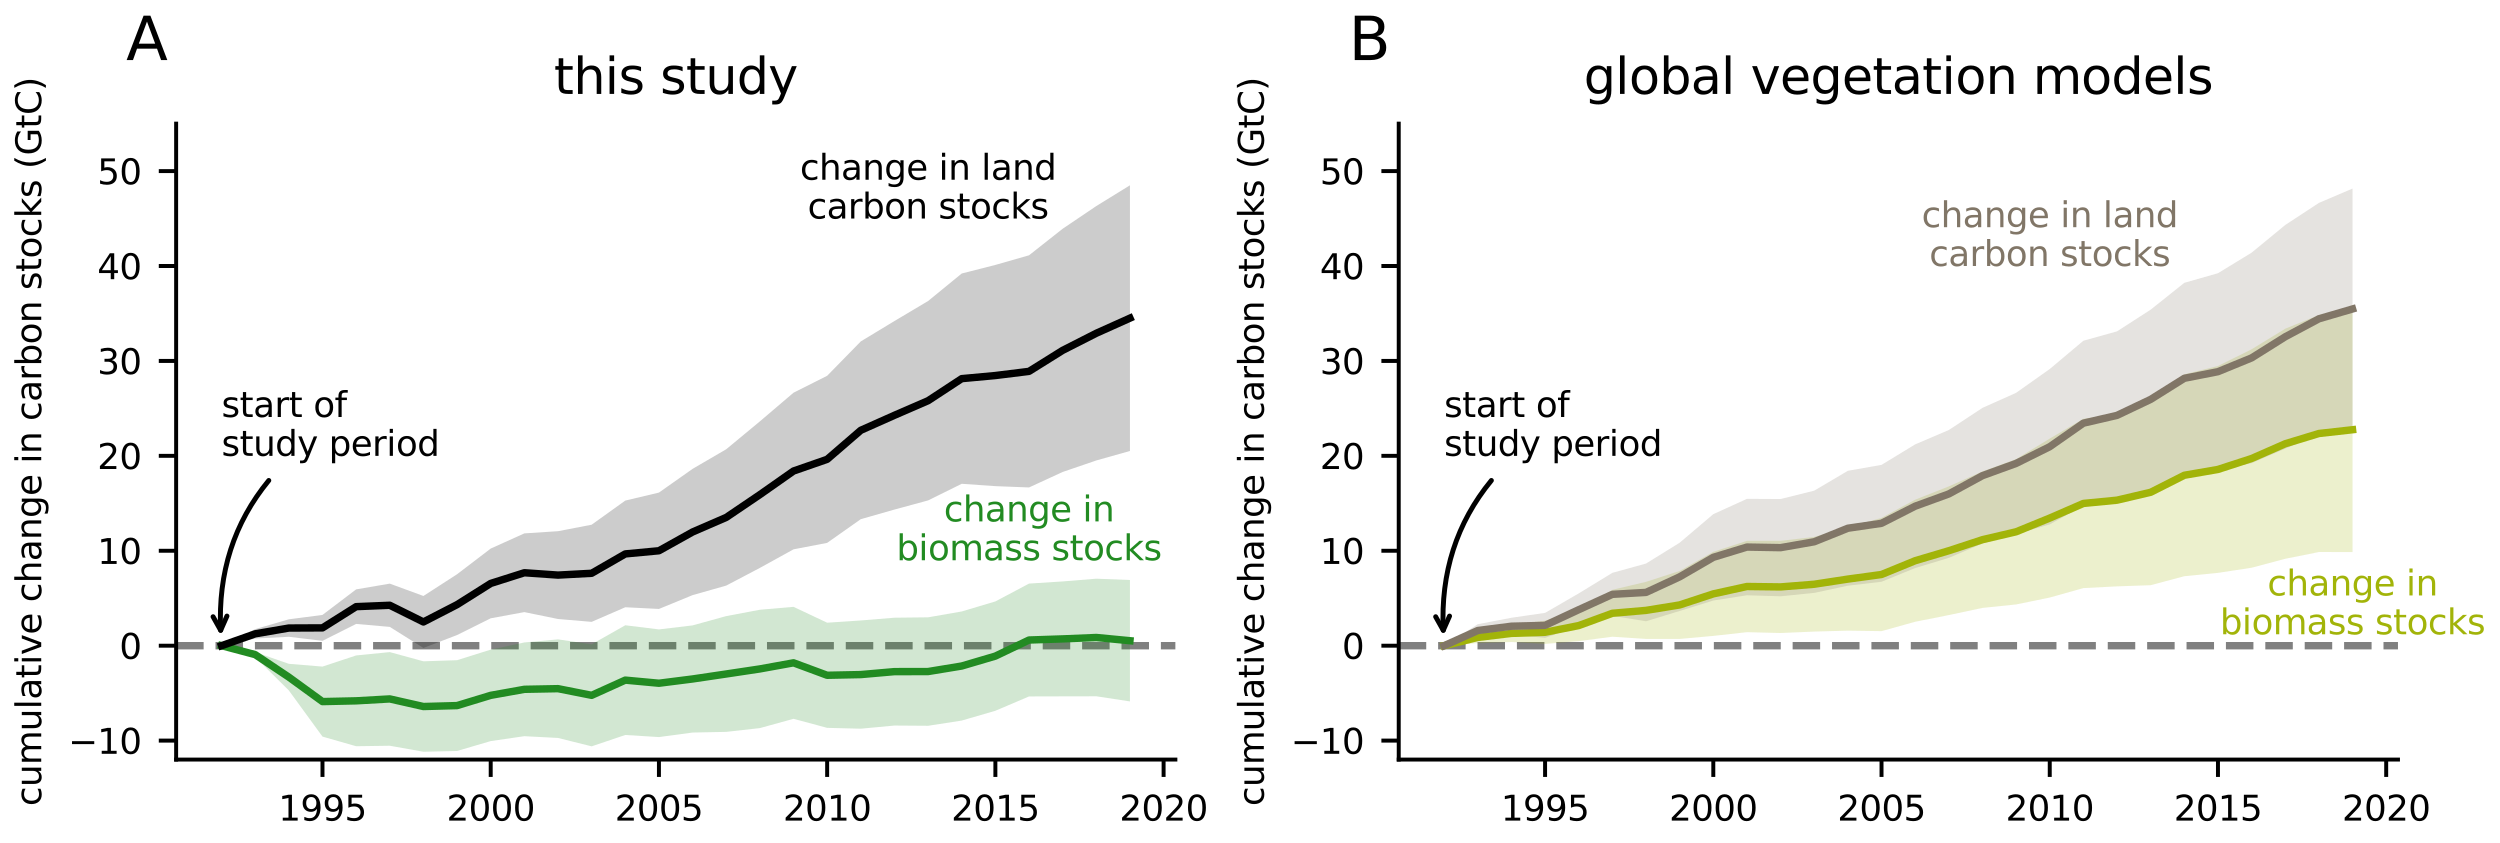 <?xml version="1.0" encoding="utf-8" standalone="no"?>
<!DOCTYPE svg PUBLIC "-//W3C//DTD SVG 1.1//EN"
  "http://www.w3.org/Graphics/SVG/1.1/DTD/svg11.dtd">
<svg xmlns:xlink="http://www.w3.org/1999/xlink" width="504.567pt" height="170.079pt" viewBox="0 0 504.567 170.079" xmlns="http://www.w3.org/2000/svg" version="1.1">
 <defs>
  <style type="text/css">*{stroke-linejoin: round; stroke-linecap: butt}</style>
 </defs>
 <g id="figure_1">
  <g id="patch_1">
   <path d="M 0 170.079 
L 504.567 170.079 
L 504.567 0 
L 0 0 
z
" style="fill: #ffffff"/>
  </g>
  <g id="axes_1">
   <g id="patch_2">
    <path d="M 35.548 153.304 
L 237.221 153.304 
L 237.221 24.953 
L 35.548 24.953 
z
" style="fill: #ffffff"/>
   </g>
   <g id="line2d_1">
    <path d="M 35.548 130.316 
L 237.221 130.316 
" clip-path="url(#pf8f1a81d2c)" style="fill: none; stroke-dasharray: 5.55,2.4; stroke-dashoffset: 0; stroke: #808080; stroke-width: 1.5"/>
   </g>
   <g id="PolyCollection_1">
    <defs>
     <path id="m3818535134" d="M 51.506 -38.457 
L 51.506 -37.459 
L 58.296 -30.731 
L 65.086 -21.415 
L 71.877 -19.47 
L 78.667 -19.569 
L 85.457 -18.355 
L 92.248 -18.512 
L 99.038 -20.508 
L 105.828 -21.497 
L 112.619 -21.141 
L 119.409 -19.448 
L 126.199 -21.74 
L 132.99 -21.319 
L 139.78 -22.232 
L 146.57 -22.367 
L 153.361 -23.129 
L 160.151 -25.004 
L 166.941 -23.178 
L 173.732 -23.008 
L 180.522 -23.646 
L 187.312 -23.597 
L 194.103 -24.649 
L 200.893 -26.628 
L 207.683 -29.517 
L 214.474 -29.536 
L 221.264 -29.55 
L 228.054 -28.513 
L 228.054 -53.018 
L 228.054 -53.018 
L 221.264 -53.283 
L 214.474 -52.73 
L 207.683 -52.296 
L 200.893 -48.695 
L 194.103 -46.669 
L 187.312 -45.488 
L 180.522 -45.408 
L 173.732 -44.855 
L 166.941 -44.401 
L 160.151 -47.604 
L 153.361 -47.014 
L 146.57 -45.734 
L 139.78 -43.858 
L 132.99 -43.046 
L 126.199 -43.884 
L 119.409 -40.037 
L 112.619 -41.037 
L 105.828 -40.416 
L 99.038 -38.968 
L 92.248 -36.834 
L 85.457 -36.611 
L 78.667 -38.468 
L 71.877 -37.793 
L 65.086 -35.542 
L 58.296 -36.104 
L 51.506 -38.457 
z
"/>
    </defs>
    <g clip-path="url(#pf8f1a81d2c)">
     <use xlink:href="#m3818535134" x="0" y="170.079" style="fill: #228b22; fill-opacity: 0.2"/>
    </g>
   </g>
   <g id="PolyCollection_2">
    <defs>
     <path id="mfdf00809ab" d="M 44.715 -39.763 
L 44.715 -39.763 
L 51.506 -41.207 
L 58.296 -41.559 
L 65.086 -40.741 
L 71.877 -44.153 
L 78.667 -43.555 
L 85.457 -39.304 
L 92.248 -41.911 
L 99.038 -45.29 
L 105.828 -46.54 
L 112.619 -45.147 
L 119.409 -44.572 
L 126.199 -47.52 
L 132.99 -47.177 
L 139.78 -49.965 
L 146.57 -51.891 
L 153.361 -55.46 
L 160.151 -59.208 
L 166.941 -60.513 
L 173.732 -65.299 
L 180.522 -67.236 
L 187.312 -69.082 
L 194.103 -72.436 
L 200.893 -71.961 
L 207.683 -71.698 
L 214.474 -74.824 
L 221.264 -77.147 
L 228.054 -79.059 
L 228.054 -132.681 
L 228.054 -132.681 
L 221.264 -128.495 
L 214.474 -123.911 
L 207.683 -118.554 
L 200.893 -116.61 
L 194.103 -114.881 
L 187.312 -109.325 
L 180.522 -105.288 
L 173.732 -101.175 
L 166.941 -94.235 
L 160.151 -90.821 
L 153.361 -85.034 
L 146.57 -79.409 
L 139.78 -75.45 
L 132.99 -70.664 
L 126.199 -69.049 
L 119.409 -64.18 
L 112.619 -62.87 
L 105.828 -62.429 
L 99.038 -59.365 
L 92.248 -54.182 
L 85.457 -49.795 
L 78.667 -52.286 
L 71.877 -51.127 
L 65.086 -45.973 
L 58.296 -45.087 
L 51.506 -43.107 
L 44.715 -39.763 
z
"/>
    </defs>
    <g clip-path="url(#pf8f1a81d2c)">
     <use xlink:href="#mfdf00809ab" x="0" y="170.079" style="fill-opacity: 0.2"/>
    </g>
   </g>
   <g id="matplotlib.axis_1">
    <g id="xtick_1">
     <g id="line2d_2">
      <defs>
       <path id="mfbbc18ebc8" d="M 0 0 
L 0 3.5 
" style="stroke: #000000; stroke-width: 0.8"/>
      </defs>
      <g>
       <use xlink:href="#mfbbc18ebc8" x="65.086" y="153.304" style="stroke: #000000; stroke-width: 0.8"/>
      </g>
     </g>
     <g id="text_1">
      <!-- 1995 -->
      <g transform="translate(56.179 165.623) scale(0.07 -0.07)">
       <defs>
        <path id="DejaVuSans-31" d="M 794 531 
L 1825 531 
L 1825 4091 
L 703 3866 
L 703 4441 
L 1819 4666 
L 2450 4666 
L 2450 531 
L 3481 531 
L 3481 0 
L 794 0 
L 794 531 
z
" transform="scale(0.016)"/>
        <path id="DejaVuSans-39" d="M 703 97 
L 703 672 
Q 941 559 1184 500 
Q 1428 441 1663 441 
Q 2288 441 2617 861 
Q 2947 1281 2994 2138 
Q 2813 1869 2534 1725 
Q 2256 1581 1919 1581 
Q 1219 1581 811 2004 
Q 403 2428 403 3163 
Q 403 3881 828 4315 
Q 1253 4750 1959 4750 
Q 2769 4750 3195 4129 
Q 3622 3509 3622 2328 
Q 3622 1225 3098 567 
Q 2575 -91 1691 -91 
Q 1453 -91 1209 -44 
Q 966 3 703 97 
z
M 1959 2075 
Q 2384 2075 2632 2365 
Q 2881 2656 2881 3163 
Q 2881 3666 2632 3958 
Q 2384 4250 1959 4250 
Q 1534 4250 1286 3958 
Q 1038 3666 1038 3163 
Q 1038 2656 1286 2365 
Q 1534 2075 1959 2075 
z
" transform="scale(0.016)"/>
        <path id="DejaVuSans-35" d="M 691 4666 
L 3169 4666 
L 3169 4134 
L 1269 4134 
L 1269 2991 
Q 1406 3038 1543 3061 
Q 1681 3084 1819 3084 
Q 2600 3084 3056 2656 
Q 3513 2228 3513 1497 
Q 3513 744 3044 326 
Q 2575 -91 1722 -91 
Q 1428 -91 1123 -41 
Q 819 9 494 109 
L 494 744 
Q 775 591 1075 516 
Q 1375 441 1709 441 
Q 2250 441 2565 725 
Q 2881 1009 2881 1497 
Q 2881 1984 2565 2268 
Q 2250 2553 1709 2553 
Q 1456 2553 1204 2497 
Q 953 2441 691 2322 
L 691 4666 
z
" transform="scale(0.016)"/>
       </defs>
       <use xlink:href="#DejaVuSans-31"/>
       <use xlink:href="#DejaVuSans-39" x="63.623"/>
       <use xlink:href="#DejaVuSans-39" x="127.246"/>
       <use xlink:href="#DejaVuSans-35" x="190.869"/>
      </g>
     </g>
    </g>
    <g id="xtick_2">
     <g id="line2d_3">
      <g>
       <use xlink:href="#mfbbc18ebc8" x="99.038" y="153.304" style="stroke: #000000; stroke-width: 0.8"/>
      </g>
     </g>
     <g id="text_2">
      <!-- 2000 -->
      <g transform="translate(90.13 165.623) scale(0.07 -0.07)">
       <defs>
        <path id="DejaVuSans-32" d="M 1228 531 
L 3431 531 
L 3431 0 
L 469 0 
L 469 531 
Q 828 903 1448 1529 
Q 2069 2156 2228 2338 
Q 2531 2678 2651 2914 
Q 2772 3150 2772 3378 
Q 2772 3750 2511 3984 
Q 2250 4219 1831 4219 
Q 1534 4219 1204 4116 
Q 875 4013 500 3803 
L 500 4441 
Q 881 4594 1212 4672 
Q 1544 4750 1819 4750 
Q 2544 4750 2975 4387 
Q 3406 4025 3406 3419 
Q 3406 3131 3298 2873 
Q 3191 2616 2906 2266 
Q 2828 2175 2409 1742 
Q 1991 1309 1228 531 
z
" transform="scale(0.016)"/>
        <path id="DejaVuSans-30" d="M 2034 4250 
Q 1547 4250 1301 3770 
Q 1056 3291 1056 2328 
Q 1056 1369 1301 889 
Q 1547 409 2034 409 
Q 2525 409 2770 889 
Q 3016 1369 3016 2328 
Q 3016 3291 2770 3770 
Q 2525 4250 2034 4250 
z
M 2034 4750 
Q 2819 4750 3233 4129 
Q 3647 3509 3647 2328 
Q 3647 1150 3233 529 
Q 2819 -91 2034 -91 
Q 1250 -91 836 529 
Q 422 1150 422 2328 
Q 422 3509 836 4129 
Q 1250 4750 2034 4750 
z
" transform="scale(0.016)"/>
       </defs>
       <use xlink:href="#DejaVuSans-32"/>
       <use xlink:href="#DejaVuSans-30" x="63.623"/>
       <use xlink:href="#DejaVuSans-30" x="127.246"/>
       <use xlink:href="#DejaVuSans-30" x="190.869"/>
      </g>
     </g>
    </g>
    <g id="xtick_3">
     <g id="line2d_4">
      <g>
       <use xlink:href="#mfbbc18ebc8" x="132.99" y="153.304" style="stroke: #000000; stroke-width: 0.8"/>
      </g>
     </g>
     <g id="text_3">
      <!-- 2005 -->
      <g transform="translate(124.082 165.623) scale(0.07 -0.07)">
       <use xlink:href="#DejaVuSans-32"/>
       <use xlink:href="#DejaVuSans-30" x="63.623"/>
       <use xlink:href="#DejaVuSans-30" x="127.246"/>
       <use xlink:href="#DejaVuSans-35" x="190.869"/>
      </g>
     </g>
    </g>
    <g id="xtick_4">
     <g id="line2d_5">
      <g>
       <use xlink:href="#mfbbc18ebc8" x="166.941" y="153.304" style="stroke: #000000; stroke-width: 0.8"/>
      </g>
     </g>
     <g id="text_4">
      <!-- 2010 -->
      <g transform="translate(158.034 165.623) scale(0.07 -0.07)">
       <use xlink:href="#DejaVuSans-32"/>
       <use xlink:href="#DejaVuSans-30" x="63.623"/>
       <use xlink:href="#DejaVuSans-31" x="127.246"/>
       <use xlink:href="#DejaVuSans-30" x="190.869"/>
      </g>
     </g>
    </g>
    <g id="xtick_5">
     <g id="line2d_6">
      <g>
       <use xlink:href="#mfbbc18ebc8" x="200.893" y="153.304" style="stroke: #000000; stroke-width: 0.8"/>
      </g>
     </g>
     <g id="text_5">
      <!-- 2015 -->
      <g transform="translate(191.985 165.623) scale(0.07 -0.07)">
       <use xlink:href="#DejaVuSans-32"/>
       <use xlink:href="#DejaVuSans-30" x="63.623"/>
       <use xlink:href="#DejaVuSans-31" x="127.246"/>
       <use xlink:href="#DejaVuSans-35" x="190.869"/>
      </g>
     </g>
    </g>
    <g id="xtick_6">
     <g id="line2d_7">
      <g>
       <use xlink:href="#mfbbc18ebc8" x="234.845" y="153.304" style="stroke: #000000; stroke-width: 0.8"/>
      </g>
     </g>
     <g id="text_6">
      <!-- 2020 -->
      <g transform="translate(225.937 165.623) scale(0.07 -0.07)">
       <use xlink:href="#DejaVuSans-32"/>
       <use xlink:href="#DejaVuSans-30" x="63.623"/>
       <use xlink:href="#DejaVuSans-32" x="127.246"/>
       <use xlink:href="#DejaVuSans-30" x="190.869"/>
      </g>
     </g>
    </g>
   </g>
   <g id="matplotlib.axis_2">
    <g id="ytick_1">
     <g id="line2d_8">
      <defs>
       <path id="mff13d58e7e" d="M 0 0 
L -3.5 0 
" style="stroke: #000000; stroke-width: 0.8"/>
      </defs>
      <g>
       <use xlink:href="#mff13d58e7e" x="35.548" y="149.472" style="stroke: #000000; stroke-width: 0.8"/>
      </g>
     </g>
     <g id="text_7">
      <!-- −10 -->
      <g transform="translate(13.775 152.132) scale(0.07 -0.07)">
       <defs>
        <path id="DejaVuSans-2212" d="M 678 2272 
L 4684 2272 
L 4684 1741 
L 678 1741 
L 678 2272 
z
" transform="scale(0.016)"/>
       </defs>
       <use xlink:href="#DejaVuSans-2212"/>
       <use xlink:href="#DejaVuSans-31" x="83.789"/>
       <use xlink:href="#DejaVuSans-30" x="147.412"/>
      </g>
     </g>
    </g>
    <g id="ytick_2">
     <g id="line2d_9">
      <g>
       <use xlink:href="#mff13d58e7e" x="35.548" y="130.316" style="stroke: #000000; stroke-width: 0.8"/>
      </g>
     </g>
     <g id="text_8">
      <!-- 0 -->
      <g transform="translate(24.094 132.975) scale(0.07 -0.07)">
       <use xlink:href="#DejaVuSans-30"/>
      </g>
     </g>
    </g>
    <g id="ytick_3">
     <g id="line2d_10">
      <g>
       <use xlink:href="#mff13d58e7e" x="35.548" y="111.159" style="stroke: #000000; stroke-width: 0.8"/>
      </g>
     </g>
     <g id="text_9">
      <!-- 10 -->
      <g transform="translate(19.641 113.818) scale(0.07 -0.07)">
       <use xlink:href="#DejaVuSans-31"/>
       <use xlink:href="#DejaVuSans-30" x="63.623"/>
      </g>
     </g>
    </g>
    <g id="ytick_4">
     <g id="line2d_11">
      <g>
       <use xlink:href="#mff13d58e7e" x="35.548" y="92.002" style="stroke: #000000; stroke-width: 0.8"/>
      </g>
     </g>
     <g id="text_10">
      <!-- 20 -->
      <g transform="translate(19.641 94.661) scale(0.07 -0.07)">
       <use xlink:href="#DejaVuSans-32"/>
       <use xlink:href="#DejaVuSans-30" x="63.623"/>
      </g>
     </g>
    </g>
    <g id="ytick_5">
     <g id="line2d_12">
      <g>
       <use xlink:href="#mff13d58e7e" x="35.548" y="72.845" style="stroke: #000000; stroke-width: 0.8"/>
      </g>
     </g>
     <g id="text_11">
      <!-- 30 -->
      <g transform="translate(19.641 75.504) scale(0.07 -0.07)">
       <defs>
        <path id="DejaVuSans-33" d="M 2597 2516 
Q 3050 2419 3304 2112 
Q 3559 1806 3559 1356 
Q 3559 666 3084 287 
Q 2609 -91 1734 -91 
Q 1441 -91 1130 -33 
Q 819 25 488 141 
L 488 750 
Q 750 597 1062 519 
Q 1375 441 1716 441 
Q 2309 441 2620 675 
Q 2931 909 2931 1356 
Q 2931 1769 2642 2001 
Q 2353 2234 1838 2234 
L 1294 2234 
L 1294 2753 
L 1863 2753 
Q 2328 2753 2575 2939 
Q 2822 3125 2822 3475 
Q 2822 3834 2567 4026 
Q 2313 4219 1838 4219 
Q 1578 4219 1281 4162 
Q 984 4106 628 3988 
L 628 4550 
Q 988 4650 1302 4700 
Q 1616 4750 1894 4750 
Q 2613 4750 3031 4423 
Q 3450 4097 3450 3541 
Q 3450 3153 3228 2886 
Q 3006 2619 2597 2516 
z
" transform="scale(0.016)"/>
       </defs>
       <use xlink:href="#DejaVuSans-33"/>
       <use xlink:href="#DejaVuSans-30" x="63.623"/>
      </g>
     </g>
    </g>
    <g id="ytick_6">
     <g id="line2d_13">
      <g>
       <use xlink:href="#mff13d58e7e" x="35.548" y="53.688" style="stroke: #000000; stroke-width: 0.8"/>
      </g>
     </g>
     <g id="text_12">
      <!-- 40 -->
      <g transform="translate(19.641 56.348) scale(0.07 -0.07)">
       <defs>
        <path id="DejaVuSans-34" d="M 2419 4116 
L 825 1625 
L 2419 1625 
L 2419 4116 
z
M 2253 4666 
L 3047 4666 
L 3047 1625 
L 3713 1625 
L 3713 1100 
L 3047 1100 
L 3047 0 
L 2419 0 
L 2419 1100 
L 313 1100 
L 313 1709 
L 2253 4666 
z
" transform="scale(0.016)"/>
       </defs>
       <use xlink:href="#DejaVuSans-34"/>
       <use xlink:href="#DejaVuSans-30" x="63.623"/>
      </g>
     </g>
    </g>
    <g id="ytick_7">
     <g id="line2d_14">
      <g>
       <use xlink:href="#mff13d58e7e" x="35.548" y="34.531" style="stroke: #000000; stroke-width: 0.8"/>
      </g>
     </g>
     <g id="text_13">
      <!-- 50 -->
      <g transform="translate(19.641 37.191) scale(0.07 -0.07)">
       <use xlink:href="#DejaVuSans-35"/>
       <use xlink:href="#DejaVuSans-30" x="63.623"/>
      </g>
     </g>
    </g>
    <g id="text_14">
     <!-- cumulative change in carbon stocks (GtC) -->
     <g transform="translate(8.319 162.679) rotate(-90) scale(0.07 -0.07)">
      <defs>
       <path id="DejaVuSans-63" d="M 3122 3366 
L 3122 2828 
Q 2878 2963 2633 3030 
Q 2388 3097 2138 3097 
Q 1578 3097 1268 2742 
Q 959 2388 959 1747 
Q 959 1106 1268 751 
Q 1578 397 2138 397 
Q 2388 397 2633 464 
Q 2878 531 3122 666 
L 3122 134 
Q 2881 22 2623 -34 
Q 2366 -91 2075 -91 
Q 1284 -91 818 406 
Q 353 903 353 1747 
Q 353 2603 823 3093 
Q 1294 3584 2113 3584 
Q 2378 3584 2631 3529 
Q 2884 3475 3122 3366 
z
" transform="scale(0.016)"/>
       <path id="DejaVuSans-75" d="M 544 1381 
L 544 3500 
L 1119 3500 
L 1119 1403 
Q 1119 906 1312 657 
Q 1506 409 1894 409 
Q 2359 409 2629 706 
Q 2900 1003 2900 1516 
L 2900 3500 
L 3475 3500 
L 3475 0 
L 2900 0 
L 2900 538 
Q 2691 219 2414 64 
Q 2138 -91 1772 -91 
Q 1169 -91 856 284 
Q 544 659 544 1381 
z
M 1991 3584 
L 1991 3584 
z
" transform="scale(0.016)"/>
       <path id="DejaVuSans-6d" d="M 3328 2828 
Q 3544 3216 3844 3400 
Q 4144 3584 4550 3584 
Q 5097 3584 5394 3201 
Q 5691 2819 5691 2113 
L 5691 0 
L 5113 0 
L 5113 2094 
Q 5113 2597 4934 2840 
Q 4756 3084 4391 3084 
Q 3944 3084 3684 2787 
Q 3425 2491 3425 1978 
L 3425 0 
L 2847 0 
L 2847 2094 
Q 2847 2600 2669 2842 
Q 2491 3084 2119 3084 
Q 1678 3084 1418 2786 
Q 1159 2488 1159 1978 
L 1159 0 
L 581 0 
L 581 3500 
L 1159 3500 
L 1159 2956 
Q 1356 3278 1631 3431 
Q 1906 3584 2284 3584 
Q 2666 3584 2933 3390 
Q 3200 3197 3328 2828 
z
" transform="scale(0.016)"/>
       <path id="DejaVuSans-6c" d="M 603 4863 
L 1178 4863 
L 1178 0 
L 603 0 
L 603 4863 
z
" transform="scale(0.016)"/>
       <path id="DejaVuSans-61" d="M 2194 1759 
Q 1497 1759 1228 1600 
Q 959 1441 959 1056 
Q 959 750 1161 570 
Q 1363 391 1709 391 
Q 2188 391 2477 730 
Q 2766 1069 2766 1631 
L 2766 1759 
L 2194 1759 
z
M 3341 1997 
L 3341 0 
L 2766 0 
L 2766 531 
Q 2569 213 2275 61 
Q 1981 -91 1556 -91 
Q 1019 -91 701 211 
Q 384 513 384 1019 
Q 384 1609 779 1909 
Q 1175 2209 1959 2209 
L 2766 2209 
L 2766 2266 
Q 2766 2663 2505 2880 
Q 2244 3097 1772 3097 
Q 1472 3097 1187 3025 
Q 903 2953 641 2809 
L 641 3341 
Q 956 3463 1253 3523 
Q 1550 3584 1831 3584 
Q 2591 3584 2966 3190 
Q 3341 2797 3341 1997 
z
" transform="scale(0.016)"/>
       <path id="DejaVuSans-74" d="M 1172 4494 
L 1172 3500 
L 2356 3500 
L 2356 3053 
L 1172 3053 
L 1172 1153 
Q 1172 725 1289 603 
Q 1406 481 1766 481 
L 2356 481 
L 2356 0 
L 1766 0 
Q 1100 0 847 248 
Q 594 497 594 1153 
L 594 3053 
L 172 3053 
L 172 3500 
L 594 3500 
L 594 4494 
L 1172 4494 
z
" transform="scale(0.016)"/>
       <path id="DejaVuSans-69" d="M 603 3500 
L 1178 3500 
L 1178 0 
L 603 0 
L 603 3500 
z
M 603 4863 
L 1178 4863 
L 1178 4134 
L 603 4134 
L 603 4863 
z
" transform="scale(0.016)"/>
       <path id="DejaVuSans-76" d="M 191 3500 
L 800 3500 
L 1894 563 
L 2988 3500 
L 3597 3500 
L 2284 0 
L 1503 0 
L 191 3500 
z
" transform="scale(0.016)"/>
       <path id="DejaVuSans-65" d="M 3597 1894 
L 3597 1613 
L 953 1613 
Q 991 1019 1311 708 
Q 1631 397 2203 397 
Q 2534 397 2845 478 
Q 3156 559 3463 722 
L 3463 178 
Q 3153 47 2828 -22 
Q 2503 -91 2169 -91 
Q 1331 -91 842 396 
Q 353 884 353 1716 
Q 353 2575 817 3079 
Q 1281 3584 2069 3584 
Q 2775 3584 3186 3129 
Q 3597 2675 3597 1894 
z
M 3022 2063 
Q 3016 2534 2758 2815 
Q 2500 3097 2075 3097 
Q 1594 3097 1305 2825 
Q 1016 2553 972 2059 
L 3022 2063 
z
" transform="scale(0.016)"/>
       <path id="DejaVuSans-20" transform="scale(0.016)"/>
       <path id="DejaVuSans-68" d="M 3513 2113 
L 3513 0 
L 2938 0 
L 2938 2094 
Q 2938 2591 2744 2837 
Q 2550 3084 2163 3084 
Q 1697 3084 1428 2787 
Q 1159 2491 1159 1978 
L 1159 0 
L 581 0 
L 581 4863 
L 1159 4863 
L 1159 2956 
Q 1366 3272 1645 3428 
Q 1925 3584 2291 3584 
Q 2894 3584 3203 3211 
Q 3513 2838 3513 2113 
z
" transform="scale(0.016)"/>
       <path id="DejaVuSans-6e" d="M 3513 2113 
L 3513 0 
L 2938 0 
L 2938 2094 
Q 2938 2591 2744 2837 
Q 2550 3084 2163 3084 
Q 1697 3084 1428 2787 
Q 1159 2491 1159 1978 
L 1159 0 
L 581 0 
L 581 3500 
L 1159 3500 
L 1159 2956 
Q 1366 3272 1645 3428 
Q 1925 3584 2291 3584 
Q 2894 3584 3203 3211 
Q 3513 2838 3513 2113 
z
" transform="scale(0.016)"/>
       <path id="DejaVuSans-67" d="M 2906 1791 
Q 2906 2416 2648 2759 
Q 2391 3103 1925 3103 
Q 1463 3103 1205 2759 
Q 947 2416 947 1791 
Q 947 1169 1205 825 
Q 1463 481 1925 481 
Q 2391 481 2648 825 
Q 2906 1169 2906 1791 
z
M 3481 434 
Q 3481 -459 3084 -895 
Q 2688 -1331 1869 -1331 
Q 1566 -1331 1297 -1286 
Q 1028 -1241 775 -1147 
L 775 -588 
Q 1028 -725 1275 -790 
Q 1522 -856 1778 -856 
Q 2344 -856 2625 -561 
Q 2906 -266 2906 331 
L 2906 616 
Q 2728 306 2450 153 
Q 2172 0 1784 0 
Q 1141 0 747 490 
Q 353 981 353 1791 
Q 353 2603 747 3093 
Q 1141 3584 1784 3584 
Q 2172 3584 2450 3431 
Q 2728 3278 2906 2969 
L 2906 3500 
L 3481 3500 
L 3481 434 
z
" transform="scale(0.016)"/>
       <path id="DejaVuSans-72" d="M 2631 2963 
Q 2534 3019 2420 3045 
Q 2306 3072 2169 3072 
Q 1681 3072 1420 2755 
Q 1159 2438 1159 1844 
L 1159 0 
L 581 0 
L 581 3500 
L 1159 3500 
L 1159 2956 
Q 1341 3275 1631 3429 
Q 1922 3584 2338 3584 
Q 2397 3584 2469 3576 
Q 2541 3569 2628 3553 
L 2631 2963 
z
" transform="scale(0.016)"/>
       <path id="DejaVuSans-62" d="M 3116 1747 
Q 3116 2381 2855 2742 
Q 2594 3103 2138 3103 
Q 1681 3103 1420 2742 
Q 1159 2381 1159 1747 
Q 1159 1113 1420 752 
Q 1681 391 2138 391 
Q 2594 391 2855 752 
Q 3116 1113 3116 1747 
z
M 1159 2969 
Q 1341 3281 1617 3432 
Q 1894 3584 2278 3584 
Q 2916 3584 3314 3078 
Q 3713 2572 3713 1747 
Q 3713 922 3314 415 
Q 2916 -91 2278 -91 
Q 1894 -91 1617 61 
Q 1341 213 1159 525 
L 1159 0 
L 581 0 
L 581 4863 
L 1159 4863 
L 1159 2969 
z
" transform="scale(0.016)"/>
       <path id="DejaVuSans-6f" d="M 1959 3097 
Q 1497 3097 1228 2736 
Q 959 2375 959 1747 
Q 959 1119 1226 758 
Q 1494 397 1959 397 
Q 2419 397 2687 759 
Q 2956 1122 2956 1747 
Q 2956 2369 2687 2733 
Q 2419 3097 1959 3097 
z
M 1959 3584 
Q 2709 3584 3137 3096 
Q 3566 2609 3566 1747 
Q 3566 888 3137 398 
Q 2709 -91 1959 -91 
Q 1206 -91 779 398 
Q 353 888 353 1747 
Q 353 2609 779 3096 
Q 1206 3584 1959 3584 
z
" transform="scale(0.016)"/>
       <path id="DejaVuSans-73" d="M 2834 3397 
L 2834 2853 
Q 2591 2978 2328 3040 
Q 2066 3103 1784 3103 
Q 1356 3103 1142 2972 
Q 928 2841 928 2578 
Q 928 2378 1081 2264 
Q 1234 2150 1697 2047 
L 1894 2003 
Q 2506 1872 2764 1633 
Q 3022 1394 3022 966 
Q 3022 478 2636 193 
Q 2250 -91 1575 -91 
Q 1294 -91 989 -36 
Q 684 19 347 128 
L 347 722 
Q 666 556 975 473 
Q 1284 391 1588 391 
Q 1994 391 2212 530 
Q 2431 669 2431 922 
Q 2431 1156 2273 1281 
Q 2116 1406 1581 1522 
L 1381 1569 
Q 847 1681 609 1914 
Q 372 2147 372 2553 
Q 372 3047 722 3315 
Q 1072 3584 1716 3584 
Q 2034 3584 2315 3537 
Q 2597 3491 2834 3397 
z
" transform="scale(0.016)"/>
       <path id="DejaVuSans-6b" d="M 581 4863 
L 1159 4863 
L 1159 1991 
L 2875 3500 
L 3609 3500 
L 1753 1863 
L 3688 0 
L 2938 0 
L 1159 1709 
L 1159 0 
L 581 0 
L 581 4863 
z
" transform="scale(0.016)"/>
       <path id="DejaVuSans-28" d="M 1984 4856 
Q 1566 4138 1362 3434 
Q 1159 2731 1159 2009 
Q 1159 1288 1364 580 
Q 1569 -128 1984 -844 
L 1484 -844 
Q 1016 -109 783 600 
Q 550 1309 550 2009 
Q 550 2706 781 3412 
Q 1013 4119 1484 4856 
L 1984 4856 
z
" transform="scale(0.016)"/>
       <path id="DejaVuSans-47" d="M 3809 666 
L 3809 1919 
L 2778 1919 
L 2778 2438 
L 4434 2438 
L 4434 434 
Q 4069 175 3628 42 
Q 3188 -91 2688 -91 
Q 1594 -91 976 548 
Q 359 1188 359 2328 
Q 359 3472 976 4111 
Q 1594 4750 2688 4750 
Q 3144 4750 3555 4637 
Q 3966 4525 4313 4306 
L 4313 3634 
Q 3963 3931 3569 4081 
Q 3175 4231 2741 4231 
Q 1884 4231 1454 3753 
Q 1025 3275 1025 2328 
Q 1025 1384 1454 906 
Q 1884 428 2741 428 
Q 3075 428 3337 486 
Q 3600 544 3809 666 
z
" transform="scale(0.016)"/>
       <path id="DejaVuSans-43" d="M 4122 4306 
L 4122 3641 
Q 3803 3938 3442 4084 
Q 3081 4231 2675 4231 
Q 1875 4231 1450 3742 
Q 1025 3253 1025 2328 
Q 1025 1406 1450 917 
Q 1875 428 2675 428 
Q 3081 428 3442 575 
Q 3803 722 4122 1019 
L 4122 359 
Q 3791 134 3420 21 
Q 3050 -91 2638 -91 
Q 1578 -91 968 557 
Q 359 1206 359 2328 
Q 359 3453 968 4101 
Q 1578 4750 2638 4750 
Q 3056 4750 3426 4639 
Q 3797 4528 4122 4306 
z
" transform="scale(0.016)"/>
       <path id="DejaVuSans-29" d="M 513 4856 
L 1013 4856 
Q 1481 4119 1714 3412 
Q 1947 2706 1947 2009 
Q 1947 1309 1714 600 
Q 1481 -109 1013 -844 
L 513 -844 
Q 928 -128 1133 580 
Q 1338 1288 1338 2009 
Q 1338 2731 1133 3434 
Q 928 4138 513 4856 
z
" transform="scale(0.016)"/>
      </defs>
      <use xlink:href="#DejaVuSans-63"/>
      <use xlink:href="#DejaVuSans-75" x="54.98"/>
      <use xlink:href="#DejaVuSans-6d" x="118.359"/>
      <use xlink:href="#DejaVuSans-75" x="215.771"/>
      <use xlink:href="#DejaVuSans-6c" x="279.15"/>
      <use xlink:href="#DejaVuSans-61" x="306.934"/>
      <use xlink:href="#DejaVuSans-74" x="368.213"/>
      <use xlink:href="#DejaVuSans-69" x="407.422"/>
      <use xlink:href="#DejaVuSans-76" x="435.205"/>
      <use xlink:href="#DejaVuSans-65" x="494.385"/>
      <use xlink:href="#DejaVuSans-20" x="555.908"/>
      <use xlink:href="#DejaVuSans-63" x="587.695"/>
      <use xlink:href="#DejaVuSans-68" x="642.676"/>
      <use xlink:href="#DejaVuSans-61" x="706.055"/>
      <use xlink:href="#DejaVuSans-6e" x="767.334"/>
      <use xlink:href="#DejaVuSans-67" x="830.713"/>
      <use xlink:href="#DejaVuSans-65" x="894.189"/>
      <use xlink:href="#DejaVuSans-20" x="955.713"/>
      <use xlink:href="#DejaVuSans-69" x="987.5"/>
      <use xlink:href="#DejaVuSans-6e" x="1015.283"/>
      <use xlink:href="#DejaVuSans-20" x="1078.662"/>
      <use xlink:href="#DejaVuSans-63" x="1110.449"/>
      <use xlink:href="#DejaVuSans-61" x="1165.43"/>
      <use xlink:href="#DejaVuSans-72" x="1226.709"/>
      <use xlink:href="#DejaVuSans-62" x="1267.822"/>
      <use xlink:href="#DejaVuSans-6f" x="1331.299"/>
      <use xlink:href="#DejaVuSans-6e" x="1392.48"/>
      <use xlink:href="#DejaVuSans-20" x="1455.859"/>
      <use xlink:href="#DejaVuSans-73" x="1487.646"/>
      <use xlink:href="#DejaVuSans-74" x="1539.746"/>
      <use xlink:href="#DejaVuSans-6f" x="1578.955"/>
      <use xlink:href="#DejaVuSans-63" x="1640.137"/>
      <use xlink:href="#DejaVuSans-6b" x="1695.117"/>
      <use xlink:href="#DejaVuSans-73" x="1753.027"/>
      <use xlink:href="#DejaVuSans-20" x="1805.127"/>
      <use xlink:href="#DejaVuSans-28" x="1836.914"/>
      <use xlink:href="#DejaVuSans-47" x="1875.928"/>
      <use xlink:href="#DejaVuSans-74" x="1953.418"/>
      <use xlink:href="#DejaVuSans-43" x="1992.627"/>
      <use xlink:href="#DejaVuSans-29" x="2062.451"/>
     </g>
    </g>
   </g>
   <g id="line2d_15">
    <path d="M 44.715 130.316 
L 51.506 132.121 
L 58.296 136.661 
L 65.086 141.6 
L 71.877 141.447 
L 78.667 141.06 
L 85.457 142.596 
L 92.248 142.406 
L 99.038 140.34 
L 105.828 139.122 
L 112.619 138.99 
L 119.409 140.336 
L 126.199 137.267 
L 132.99 137.896 
L 139.78 137.034 
L 146.57 136.028 
L 153.361 135.007 
L 160.151 133.775 
L 166.941 136.29 
L 173.732 136.147 
L 180.522 135.552 
L 187.312 135.536 
L 194.103 134.42 
L 200.893 132.417 
L 207.683 129.172 
L 214.474 128.946 
L 221.264 128.662 
L 228.054 129.313 
" clip-path="url(#pf8f1a81d2c)" style="fill: none; stroke: #228b22; stroke-width: 1.5; stroke-linecap: square"/>
   </g>
   <g id="line2d_16">
    <path d="M 44.715 130.316 
L 51.506 127.922 
L 58.296 126.756 
L 65.086 126.722 
L 71.877 122.439 
L 78.667 122.158 
L 85.457 125.529 
L 92.248 122.032 
L 99.038 117.751 
L 105.828 115.594 
L 112.619 116.07 
L 119.409 115.703 
L 126.199 111.794 
L 132.99 111.158 
L 139.78 107.371 
L 146.57 104.429 
L 153.361 99.832 
L 160.151 95.064 
L 166.941 92.705 
L 173.732 86.842 
L 180.522 83.817 
L 187.312 80.875 
L 194.103 76.42 
L 200.893 75.793 
L 207.683 74.953 
L 214.474 70.711 
L 221.264 67.258 
L 228.054 64.209 
" clip-path="url(#pf8f1a81d2c)" style="fill: none; stroke: #000000; stroke-width: 1.5; stroke-linecap: square"/>
   </g>
   <g id="patch_3">
    <path d="M 35.548 153.304 
L 35.548 24.953 
" style="fill: none; stroke: #000000; stroke-width: 0.8; stroke-linejoin: miter; stroke-linecap: square"/>
   </g>
   <g id="patch_4">
    <path d="M 35.548 153.304 
L 237.221 153.304 
" style="fill: none; stroke: #000000; stroke-width: 0.8; stroke-linejoin: miter; stroke-linecap: square"/>
   </g>
   <g id="text_15">
    <!-- change in land -->
    <g transform="translate(161.459 36.271) scale(0.07 -0.07)">
     <defs>
      <path id="DejaVuSans-64" d="M 2906 2969 
L 2906 4863 
L 3481 4863 
L 3481 0 
L 2906 0 
L 2906 525 
Q 2725 213 2448 61 
Q 2172 -91 1784 -91 
Q 1150 -91 751 415 
Q 353 922 353 1747 
Q 353 2572 751 3078 
Q 1150 3584 1784 3584 
Q 2172 3584 2448 3432 
Q 2725 3281 2906 2969 
z
M 947 1747 
Q 947 1113 1208 752 
Q 1469 391 1925 391 
Q 2381 391 2643 752 
Q 2906 1113 2906 1747 
Q 2906 2381 2643 2742 
Q 2381 3103 1925 3103 
Q 1469 3103 1208 2742 
Q 947 2381 947 1747 
z
" transform="scale(0.016)"/>
     </defs>
     <use xlink:href="#DejaVuSans-63"/>
     <use xlink:href="#DejaVuSans-68" x="54.98"/>
     <use xlink:href="#DejaVuSans-61" x="118.359"/>
     <use xlink:href="#DejaVuSans-6e" x="179.639"/>
     <use xlink:href="#DejaVuSans-67" x="243.018"/>
     <use xlink:href="#DejaVuSans-65" x="306.494"/>
     <use xlink:href="#DejaVuSans-20" x="368.018"/>
     <use xlink:href="#DejaVuSans-69" x="399.805"/>
     <use xlink:href="#DejaVuSans-6e" x="427.588"/>
     <use xlink:href="#DejaVuSans-20" x="490.967"/>
     <use xlink:href="#DejaVuSans-6c" x="522.754"/>
     <use xlink:href="#DejaVuSans-61" x="550.537"/>
     <use xlink:href="#DejaVuSans-6e" x="611.816"/>
     <use xlink:href="#DejaVuSans-64" x="675.195"/>
    </g>
    <!-- carbon stocks -->
    <g transform="translate(162.999 44.11) scale(0.07 -0.07)">
     <use xlink:href="#DejaVuSans-63"/>
     <use xlink:href="#DejaVuSans-61" x="54.98"/>
     <use xlink:href="#DejaVuSans-72" x="116.26"/>
     <use xlink:href="#DejaVuSans-62" x="157.373"/>
     <use xlink:href="#DejaVuSans-6f" x="220.85"/>
     <use xlink:href="#DejaVuSans-6e" x="282.031"/>
     <use xlink:href="#DejaVuSans-20" x="345.41"/>
     <use xlink:href="#DejaVuSans-73" x="377.197"/>
     <use xlink:href="#DejaVuSans-74" x="429.297"/>
     <use xlink:href="#DejaVuSans-6f" x="468.506"/>
     <use xlink:href="#DejaVuSans-63" x="529.688"/>
     <use xlink:href="#DejaVuSans-6b" x="584.668"/>
     <use xlink:href="#DejaVuSans-73" x="642.578"/>
    </g>
   </g>
   <g id="text_16">
    <!-- change in -->
    <g style="fill: #228b22" transform="translate(190.499 105.236) scale(0.07 -0.07)">
     <use xlink:href="#DejaVuSans-63"/>
     <use xlink:href="#DejaVuSans-68" x="54.98"/>
     <use xlink:href="#DejaVuSans-61" x="118.359"/>
     <use xlink:href="#DejaVuSans-6e" x="179.639"/>
     <use xlink:href="#DejaVuSans-67" x="243.018"/>
     <use xlink:href="#DejaVuSans-65" x="306.494"/>
     <use xlink:href="#DejaVuSans-20" x="368.018"/>
     <use xlink:href="#DejaVuSans-69" x="399.805"/>
     <use xlink:href="#DejaVuSans-6e" x="427.588"/>
    </g>
    <!-- biomass stocks -->
    <g style="fill: #228b22" transform="translate(180.923 113.074) scale(0.07 -0.07)">
     <use xlink:href="#DejaVuSans-62"/>
     <use xlink:href="#DejaVuSans-69" x="63.477"/>
     <use xlink:href="#DejaVuSans-6f" x="91.26"/>
     <use xlink:href="#DejaVuSans-6d" x="152.441"/>
     <use xlink:href="#DejaVuSans-61" x="249.854"/>
     <use xlink:href="#DejaVuSans-73" x="311.133"/>
     <use xlink:href="#DejaVuSans-73" x="363.232"/>
     <use xlink:href="#DejaVuSans-20" x="415.332"/>
     <use xlink:href="#DejaVuSans-73" x="447.119"/>
     <use xlink:href="#DejaVuSans-74" x="499.219"/>
     <use xlink:href="#DejaVuSans-6f" x="538.428"/>
     <use xlink:href="#DejaVuSans-63" x="599.609"/>
     <use xlink:href="#DejaVuSans-6b" x="654.59"/>
     <use xlink:href="#DejaVuSans-73" x="712.5"/>
    </g>
   </g>
   <g id="patch_5">
    <path d="M 54.245 96.975 
Q 43.712 109.812 44.536 127.207 
" style="fill: none; stroke: #000000; stroke-linecap: round"/>
    <path d="M 45.802 124.344 
L 44.536 127.207 
L 43.005 124.476 
" style="fill: none; stroke: #000000; stroke-linecap: round"/>
   </g>
   <g id="text_17">
    <!-- start of -->
    <g transform="translate(44.715 84.163) scale(0.07 -0.07)">
     <defs>
      <path id="DejaVuSans-66" d="M 2375 4863 
L 2375 4384 
L 1825 4384 
Q 1516 4384 1395 4259 
Q 1275 4134 1275 3809 
L 1275 3500 
L 2222 3500 
L 2222 3053 
L 1275 3053 
L 1275 0 
L 697 0 
L 697 3053 
L 147 3053 
L 147 3500 
L 697 3500 
L 697 3744 
Q 697 4328 969 4595 
Q 1241 4863 1831 4863 
L 2375 4863 
z
" transform="scale(0.016)"/>
     </defs>
     <use xlink:href="#DejaVuSans-73"/>
     <use xlink:href="#DejaVuSans-74" x="52.1"/>
     <use xlink:href="#DejaVuSans-61" x="91.309"/>
     <use xlink:href="#DejaVuSans-72" x="152.588"/>
     <use xlink:href="#DejaVuSans-74" x="193.701"/>
     <use xlink:href="#DejaVuSans-20" x="232.91"/>
     <use xlink:href="#DejaVuSans-6f" x="264.697"/>
     <use xlink:href="#DejaVuSans-66" x="325.879"/>
    </g>
    <!-- study period -->
    <g transform="translate(44.715 92.002) scale(0.07 -0.07)">
     <defs>
      <path id="DejaVuSans-79" d="M 2059 -325 
Q 1816 -950 1584 -1140 
Q 1353 -1331 966 -1331 
L 506 -1331 
L 506 -850 
L 844 -850 
Q 1081 -850 1212 -737 
Q 1344 -625 1503 -206 
L 1606 56 
L 191 3500 
L 800 3500 
L 1894 763 
L 2988 3500 
L 3597 3500 
L 2059 -325 
z
" transform="scale(0.016)"/>
      <path id="DejaVuSans-70" d="M 1159 525 
L 1159 -1331 
L 581 -1331 
L 581 3500 
L 1159 3500 
L 1159 2969 
Q 1341 3281 1617 3432 
Q 1894 3584 2278 3584 
Q 2916 3584 3314 3078 
Q 3713 2572 3713 1747 
Q 3713 922 3314 415 
Q 2916 -91 2278 -91 
Q 1894 -91 1617 61 
Q 1341 213 1159 525 
z
M 3116 1747 
Q 3116 2381 2855 2742 
Q 2594 3103 2138 3103 
Q 1681 3103 1420 2742 
Q 1159 2381 1159 1747 
Q 1159 1113 1420 752 
Q 1681 391 2138 391 
Q 2594 391 2855 752 
Q 3116 1113 3116 1747 
z
" transform="scale(0.016)"/>
     </defs>
     <use xlink:href="#DejaVuSans-73"/>
     <use xlink:href="#DejaVuSans-74" x="52.1"/>
     <use xlink:href="#DejaVuSans-75" x="91.309"/>
     <use xlink:href="#DejaVuSans-64" x="154.688"/>
     <use xlink:href="#DejaVuSans-79" x="218.164"/>
     <use xlink:href="#DejaVuSans-20" x="277.344"/>
     <use xlink:href="#DejaVuSans-70" x="309.131"/>
     <use xlink:href="#DejaVuSans-65" x="372.607"/>
     <use xlink:href="#DejaVuSans-72" x="434.131"/>
     <use xlink:href="#DejaVuSans-69" x="475.244"/>
     <use xlink:href="#DejaVuSans-6f" x="503.027"/>
     <use xlink:href="#DejaVuSans-64" x="564.209"/>
    </g>
   </g>
   <g id="text_18">
    <!-- A -->
    <g transform="translate(25.465 12.118) scale(0.12 -0.12)">
     <defs>
      <path id="DejaVuSans-41" d="M 2188 4044 
L 1331 1722 
L 3047 1722 
L 2188 4044 
z
M 1831 4666 
L 2547 4666 
L 4325 0 
L 3669 0 
L 3244 1197 
L 1141 1197 
L 716 0 
L 50 0 
L 1831 4666 
z
" transform="scale(0.016)"/>
     </defs>
     <use xlink:href="#DejaVuSans-41"/>
    </g>
   </g>
   <g id="text_19">
    <!-- this study -->
    <g transform="translate(111.806 18.953) scale(0.1 -0.1)">
     <use xlink:href="#DejaVuSans-74"/>
     <use xlink:href="#DejaVuSans-68" x="39.209"/>
     <use xlink:href="#DejaVuSans-69" x="102.588"/>
     <use xlink:href="#DejaVuSans-73" x="130.371"/>
     <use xlink:href="#DejaVuSans-20" x="182.471"/>
     <use xlink:href="#DejaVuSans-73" x="214.258"/>
     <use xlink:href="#DejaVuSans-74" x="266.357"/>
     <use xlink:href="#DejaVuSans-75" x="305.566"/>
     <use xlink:href="#DejaVuSans-64" x="368.945"/>
     <use xlink:href="#DejaVuSans-79" x="432.422"/>
    </g>
   </g>
  </g>
  <g id="axes_2">
   <g id="patch_6">
    <path d="M 282.301 153.304 
L 483.974 153.304 
L 483.974 24.953 
L 282.301 24.953 
z
" style="fill: #ffffff"/>
   </g>
   <g id="line2d_17">
    <path d="M 282.301 130.316 
L 483.974 130.316 
" clip-path="url(#p549de824ce)" style="fill: none; stroke-dasharray: 5.55,2.4; stroke-dashoffset: 0; stroke: #808080; stroke-width: 1.5"/>
   </g>
   <g id="PolyCollection_3">
    <defs>
     <path id="m8a9b5b6a5b" d="M 291.467 -39.763 
L 291.467 -39.763 
L 298.258 -40.278 
L 305.048 -40.504 
L 311.838 -40.125 
L 318.629 -40.678 
L 325.419 -41.571 
L 332.21 -41.126 
L 339 -41.126 
L 345.79 -41.736 
L 352.581 -42.49 
L 359.371 -42.319 
L 366.161 -42.609 
L 372.952 -42.798 
L 379.742 -42.697 
L 386.532 -44.592 
L 393.323 -45.944 
L 400.113 -47.385 
L 406.903 -48.086 
L 413.694 -49.479 
L 420.484 -51.385 
L 427.274 -51.735 
L 434.065 -51.97 
L 440.855 -53.783 
L 447.645 -54.458 
L 454.436 -55.495 
L 461.226 -57.303 
L 468.016 -58.665 
L 474.807 -58.662 
L 474.807 -108.036 
L 474.807 -108.036 
L 468.016 -106.511 
L 461.226 -103.739 
L 454.436 -99.586 
L 447.645 -96.21 
L 440.855 -94.537 
L 434.065 -89.479 
L 427.274 -86.527 
L 420.484 -85.558 
L 413.694 -81.561 
L 406.903 -77.415 
L 400.113 -74.93 
L 393.323 -71.915 
L 386.532 -69.231 
L 379.742 -65.563 
L 372.952 -63.61 
L 366.161 -61.718 
L 359.371 -60.927 
L 352.581 -60.925 
L 345.79 -58.706 
L 339 -54.848 
L 332.21 -52.648 
L 325.419 -51.039 
L 318.629 -46.965 
L 311.838 -44.82 
L 305.048 -43.988 
L 298.258 -42.581 
L 291.467 -39.763 
z
"/>
    </defs>
    <g clip-path="url(#p549de824ce)">
     <use xlink:href="#m8a9b5b6a5b" x="0" y="170.079" style="fill: #a2b409; fill-opacity: 0.2"/>
    </g>
   </g>
   <g id="PolyCollection_4">
    <defs>
     <path id="m0c52acd448" d="M 291.467 -39.763 
L 291.467 -39.763 
L 298.258 -41.542 
L 305.048 -41.987 
L 311.838 -41.34 
L 318.629 -43.74 
L 325.419 -45.782 
L 332.21 -44.69 
L 339 -46.769 
L 345.79 -48.878 
L 352.581 -49.938 
L 359.371 -49.73 
L 366.161 -50.418 
L 372.952 -51.871 
L 379.742 -52.665 
L 386.532 -55.437 
L 393.323 -57.486 
L 400.113 -60.394 
L 406.903 -62.298 
L 413.694 -64.242 
L 420.484 -68.039 
L 427.274 -69.289 
L 434.065 -71.364 
L 440.855 -74.456 
L 447.645 -75.188 
L 454.436 -76.608 
L 461.226 -79.547 
L 468.016 -82.343 
L 474.807 -83.421 
L 474.807 -132.025 
L 474.807 -132.025 
L 468.016 -129.128 
L 461.226 -124.675 
L 454.436 -119.087 
L 447.645 -114.939 
L 440.855 -113.001 
L 434.065 -107.586 
L 427.274 -103.204 
L 420.484 -101.311 
L 413.694 -95.604 
L 406.903 -90.797 
L 400.113 -87.761 
L 393.323 -83.292 
L 386.532 -80.393 
L 379.742 -76.258 
L 372.952 -75.064 
L 366.161 -71.054 
L 359.371 -69.363 
L 352.581 -69.401 
L 345.79 -66.311 
L 339 -60.546 
L 332.21 -56.341 
L 325.419 -54.468 
L 318.629 -50.315 
L 311.838 -46.388 
L 305.048 -45.399 
L 298.258 -44.103 
L 291.467 -39.763 
z
"/>
    </defs>
    <g clip-path="url(#p549de824ce)">
     <use xlink:href="#m0c52acd448" x="0" y="170.079" style="fill: #817667; fill-opacity: 0.2"/>
    </g>
   </g>
   <g id="matplotlib.axis_3">
    <g id="xtick_7">
     <g id="line2d_18">
      <g>
       <use xlink:href="#mfbbc18ebc8" x="311.838" y="153.304" style="stroke: #000000; stroke-width: 0.8"/>
      </g>
     </g>
     <g id="text_20">
      <!-- 1995 -->
      <g transform="translate(302.931 165.623) scale(0.07 -0.07)">
       <use xlink:href="#DejaVuSans-31"/>
       <use xlink:href="#DejaVuSans-39" x="63.623"/>
       <use xlink:href="#DejaVuSans-39" x="127.246"/>
       <use xlink:href="#DejaVuSans-35" x="190.869"/>
      </g>
     </g>
    </g>
    <g id="xtick_8">
     <g id="line2d_19">
      <g>
       <use xlink:href="#mfbbc18ebc8" x="345.79" y="153.304" style="stroke: #000000; stroke-width: 0.8"/>
      </g>
     </g>
     <g id="text_21">
      <!-- 2000 -->
      <g transform="translate(336.883 165.623) scale(0.07 -0.07)">
       <use xlink:href="#DejaVuSans-32"/>
       <use xlink:href="#DejaVuSans-30" x="63.623"/>
       <use xlink:href="#DejaVuSans-30" x="127.246"/>
       <use xlink:href="#DejaVuSans-30" x="190.869"/>
      </g>
     </g>
    </g>
    <g id="xtick_9">
     <g id="line2d_20">
      <g>
       <use xlink:href="#mfbbc18ebc8" x="379.742" y="153.304" style="stroke: #000000; stroke-width: 0.8"/>
      </g>
     </g>
     <g id="text_22">
      <!-- 2005 -->
      <g transform="translate(370.834 165.623) scale(0.07 -0.07)">
       <use xlink:href="#DejaVuSans-32"/>
       <use xlink:href="#DejaVuSans-30" x="63.623"/>
       <use xlink:href="#DejaVuSans-30" x="127.246"/>
       <use xlink:href="#DejaVuSans-35" x="190.869"/>
      </g>
     </g>
    </g>
    <g id="xtick_10">
     <g id="line2d_21">
      <g>
       <use xlink:href="#mfbbc18ebc8" x="413.694" y="153.304" style="stroke: #000000; stroke-width: 0.8"/>
      </g>
     </g>
     <g id="text_23">
      <!-- 2010 -->
      <g transform="translate(404.786 165.623) scale(0.07 -0.07)">
       <use xlink:href="#DejaVuSans-32"/>
       <use xlink:href="#DejaVuSans-30" x="63.623"/>
       <use xlink:href="#DejaVuSans-31" x="127.246"/>
       <use xlink:href="#DejaVuSans-30" x="190.869"/>
      </g>
     </g>
    </g>
    <g id="xtick_11">
     <g id="line2d_22">
      <g>
       <use xlink:href="#mfbbc18ebc8" x="447.645" y="153.304" style="stroke: #000000; stroke-width: 0.8"/>
      </g>
     </g>
     <g id="text_24">
      <!-- 2015 -->
      <g transform="translate(438.738 165.623) scale(0.07 -0.07)">
       <use xlink:href="#DejaVuSans-32"/>
       <use xlink:href="#DejaVuSans-30" x="63.623"/>
       <use xlink:href="#DejaVuSans-31" x="127.246"/>
       <use xlink:href="#DejaVuSans-35" x="190.869"/>
      </g>
     </g>
    </g>
    <g id="xtick_12">
     <g id="line2d_23">
      <g>
       <use xlink:href="#mfbbc18ebc8" x="481.597" y="153.304" style="stroke: #000000; stroke-width: 0.8"/>
      </g>
     </g>
     <g id="text_25">
      <!-- 2020 -->
      <g transform="translate(472.689 165.623) scale(0.07 -0.07)">
       <use xlink:href="#DejaVuSans-32"/>
       <use xlink:href="#DejaVuSans-30" x="63.623"/>
       <use xlink:href="#DejaVuSans-32" x="127.246"/>
       <use xlink:href="#DejaVuSans-30" x="190.869"/>
      </g>
     </g>
    </g>
   </g>
   <g id="matplotlib.axis_4">
    <g id="ytick_8">
     <g id="line2d_24">
      <g>
       <use xlink:href="#mff13d58e7e" x="282.301" y="149.472" style="stroke: #000000; stroke-width: 0.8"/>
      </g>
     </g>
     <g id="text_26">
      <!-- −10 -->
      <g transform="translate(260.527 152.132) scale(0.07 -0.07)">
       <use xlink:href="#DejaVuSans-2212"/>
       <use xlink:href="#DejaVuSans-31" x="83.789"/>
       <use xlink:href="#DejaVuSans-30" x="147.412"/>
      </g>
     </g>
    </g>
    <g id="ytick_9">
     <g id="line2d_25">
      <g>
       <use xlink:href="#mff13d58e7e" x="282.301" y="130.316" style="stroke: #000000; stroke-width: 0.8"/>
      </g>
     </g>
     <g id="text_27">
      <!-- 0 -->
      <g transform="translate(270.847 132.975) scale(0.07 -0.07)">
       <use xlink:href="#DejaVuSans-30"/>
      </g>
     </g>
    </g>
    <g id="ytick_10">
     <g id="line2d_26">
      <g>
       <use xlink:href="#mff13d58e7e" x="282.301" y="111.159" style="stroke: #000000; stroke-width: 0.8"/>
      </g>
     </g>
     <g id="text_28">
      <!-- 10 -->
      <g transform="translate(266.393 113.818) scale(0.07 -0.07)">
       <use xlink:href="#DejaVuSans-31"/>
       <use xlink:href="#DejaVuSans-30" x="63.623"/>
      </g>
     </g>
    </g>
    <g id="ytick_11">
     <g id="line2d_27">
      <g>
       <use xlink:href="#mff13d58e7e" x="282.301" y="92.002" style="stroke: #000000; stroke-width: 0.8"/>
      </g>
     </g>
     <g id="text_29">
      <!-- 20 -->
      <g transform="translate(266.393 94.661) scale(0.07 -0.07)">
       <use xlink:href="#DejaVuSans-32"/>
       <use xlink:href="#DejaVuSans-30" x="63.623"/>
      </g>
     </g>
    </g>
    <g id="ytick_12">
     <g id="line2d_28">
      <g>
       <use xlink:href="#mff13d58e7e" x="282.301" y="72.845" style="stroke: #000000; stroke-width: 0.8"/>
      </g>
     </g>
     <g id="text_30">
      <!-- 30 -->
      <g transform="translate(266.393 75.504) scale(0.07 -0.07)">
       <use xlink:href="#DejaVuSans-33"/>
       <use xlink:href="#DejaVuSans-30" x="63.623"/>
      </g>
     </g>
    </g>
    <g id="ytick_13">
     <g id="line2d_29">
      <g>
       <use xlink:href="#mff13d58e7e" x="282.301" y="53.688" style="stroke: #000000; stroke-width: 0.8"/>
      </g>
     </g>
     <g id="text_31">
      <!-- 40 -->
      <g transform="translate(266.393 56.348) scale(0.07 -0.07)">
       <use xlink:href="#DejaVuSans-34"/>
       <use xlink:href="#DejaVuSans-30" x="63.623"/>
      </g>
     </g>
    </g>
    <g id="ytick_14">
     <g id="line2d_30">
      <g>
       <use xlink:href="#mff13d58e7e" x="282.301" y="34.531" style="stroke: #000000; stroke-width: 0.8"/>
      </g>
     </g>
     <g id="text_32">
      <!-- 50 -->
      <g transform="translate(266.393 37.191) scale(0.07 -0.07)">
       <use xlink:href="#DejaVuSans-35"/>
       <use xlink:href="#DejaVuSans-30" x="63.623"/>
      </g>
     </g>
    </g>
    <g id="text_33">
     <!-- cumulative change in carbon stocks (GtC) -->
     <g transform="translate(255.071 162.679) rotate(-90) scale(0.07 -0.07)">
      <use xlink:href="#DejaVuSans-63"/>
      <use xlink:href="#DejaVuSans-75" x="54.98"/>
      <use xlink:href="#DejaVuSans-6d" x="118.359"/>
      <use xlink:href="#DejaVuSans-75" x="215.771"/>
      <use xlink:href="#DejaVuSans-6c" x="279.15"/>
      <use xlink:href="#DejaVuSans-61" x="306.934"/>
      <use xlink:href="#DejaVuSans-74" x="368.213"/>
      <use xlink:href="#DejaVuSans-69" x="407.422"/>
      <use xlink:href="#DejaVuSans-76" x="435.205"/>
      <use xlink:href="#DejaVuSans-65" x="494.385"/>
      <use xlink:href="#DejaVuSans-20" x="555.908"/>
      <use xlink:href="#DejaVuSans-63" x="587.695"/>
      <use xlink:href="#DejaVuSans-68" x="642.676"/>
      <use xlink:href="#DejaVuSans-61" x="706.055"/>
      <use xlink:href="#DejaVuSans-6e" x="767.334"/>
      <use xlink:href="#DejaVuSans-67" x="830.713"/>
      <use xlink:href="#DejaVuSans-65" x="894.189"/>
      <use xlink:href="#DejaVuSans-20" x="955.713"/>
      <use xlink:href="#DejaVuSans-69" x="987.5"/>
      <use xlink:href="#DejaVuSans-6e" x="1015.283"/>
      <use xlink:href="#DejaVuSans-20" x="1078.662"/>
      <use xlink:href="#DejaVuSans-63" x="1110.449"/>
      <use xlink:href="#DejaVuSans-61" x="1165.43"/>
      <use xlink:href="#DejaVuSans-72" x="1226.709"/>
      <use xlink:href="#DejaVuSans-62" x="1267.822"/>
      <use xlink:href="#DejaVuSans-6f" x="1331.299"/>
      <use xlink:href="#DejaVuSans-6e" x="1392.48"/>
      <use xlink:href="#DejaVuSans-20" x="1455.859"/>
      <use xlink:href="#DejaVuSans-73" x="1487.646"/>
      <use xlink:href="#DejaVuSans-74" x="1539.746"/>
      <use xlink:href="#DejaVuSans-6f" x="1578.955"/>
      <use xlink:href="#DejaVuSans-63" x="1640.137"/>
      <use xlink:href="#DejaVuSans-6b" x="1695.117"/>
      <use xlink:href="#DejaVuSans-73" x="1753.027"/>
      <use xlink:href="#DejaVuSans-20" x="1805.127"/>
      <use xlink:href="#DejaVuSans-28" x="1836.914"/>
      <use xlink:href="#DejaVuSans-47" x="1875.928"/>
      <use xlink:href="#DejaVuSans-74" x="1953.418"/>
      <use xlink:href="#DejaVuSans-43" x="1992.627"/>
      <use xlink:href="#DejaVuSans-29" x="2062.451"/>
     </g>
    </g>
   </g>
   <g id="line2d_31">
    <path d="M 291.467 130.316 
L 298.258 128.649 
L 305.048 127.833 
L 311.838 127.606 
L 318.629 126.257 
L 325.419 123.774 
L 332.21 123.192 
L 339 122.091 
L 345.79 119.858 
L 352.581 118.371 
L 359.371 118.455 
L 366.161 117.915 
L 372.952 116.875 
L 379.742 115.949 
L 386.532 113.167 
L 393.323 111.149 
L 400.113 108.921 
L 406.903 107.328 
L 413.694 104.558 
L 420.484 101.607 
L 427.274 100.947 
L 434.065 99.354 
L 440.855 95.919 
L 447.645 94.745 
L 454.436 92.538 
L 461.226 89.558 
L 468.016 87.491 
L 474.807 86.73 
" clip-path="url(#p549de824ce)" style="fill: none; stroke: #a2b409; stroke-width: 1.5; stroke-linecap: square"/>
   </g>
   <g id="line2d_32">
    <path d="M 291.467 130.316 
L 298.258 127.256 
L 305.048 126.386 
L 311.838 126.215 
L 318.629 123.051 
L 325.419 119.954 
L 332.21 119.564 
L 339 116.421 
L 345.79 112.484 
L 352.581 110.41 
L 359.371 110.532 
L 366.161 109.343 
L 372.952 106.611 
L 379.742 105.617 
L 386.532 102.164 
L 393.323 99.69 
L 400.113 96.001 
L 406.903 93.531 
L 413.694 90.155 
L 420.484 85.404 
L 427.274 83.832 
L 434.065 80.604 
L 440.855 76.35 
L 447.645 75.015 
L 454.436 72.231 
L 461.226 67.968 
L 468.016 64.343 
L 474.807 62.356 
" clip-path="url(#p549de824ce)" style="fill: none; stroke: #817667; stroke-width: 1.5; stroke-linecap: square"/>
   </g>
   <g id="patch_7">
    <path d="M 282.301 153.304 
L 282.301 24.953 
" style="fill: none; stroke: #000000; stroke-width: 0.8; stroke-linejoin: miter; stroke-linecap: square"/>
   </g>
   <g id="patch_8">
    <path d="M 282.301 153.304 
L 483.974 153.304 
" style="fill: none; stroke: #000000; stroke-width: 0.8; stroke-linejoin: miter; stroke-linecap: square"/>
   </g>
   <g id="text_34">
    <!-- change in land -->
    <g style="fill: #817667" transform="translate(387.84 45.85) scale(0.07 -0.07)">
     <use xlink:href="#DejaVuSans-63"/>
     <use xlink:href="#DejaVuSans-68" x="54.98"/>
     <use xlink:href="#DejaVuSans-61" x="118.359"/>
     <use xlink:href="#DejaVuSans-6e" x="179.639"/>
     <use xlink:href="#DejaVuSans-67" x="243.018"/>
     <use xlink:href="#DejaVuSans-65" x="306.494"/>
     <use xlink:href="#DejaVuSans-20" x="368.018"/>
     <use xlink:href="#DejaVuSans-69" x="399.805"/>
     <use xlink:href="#DejaVuSans-6e" x="427.588"/>
     <use xlink:href="#DejaVuSans-20" x="490.967"/>
     <use xlink:href="#DejaVuSans-6c" x="522.754"/>
     <use xlink:href="#DejaVuSans-61" x="550.537"/>
     <use xlink:href="#DejaVuSans-6e" x="611.816"/>
     <use xlink:href="#DejaVuSans-64" x="675.195"/>
    </g>
    <!-- carbon stocks -->
    <g style="fill: #817667" transform="translate(389.38 53.688) scale(0.07 -0.07)">
     <use xlink:href="#DejaVuSans-63"/>
     <use xlink:href="#DejaVuSans-61" x="54.98"/>
     <use xlink:href="#DejaVuSans-72" x="116.26"/>
     <use xlink:href="#DejaVuSans-62" x="157.373"/>
     <use xlink:href="#DejaVuSans-6f" x="220.85"/>
     <use xlink:href="#DejaVuSans-6e" x="282.031"/>
     <use xlink:href="#DejaVuSans-20" x="345.41"/>
     <use xlink:href="#DejaVuSans-73" x="377.197"/>
     <use xlink:href="#DejaVuSans-74" x="429.297"/>
     <use xlink:href="#DejaVuSans-6f" x="468.506"/>
     <use xlink:href="#DejaVuSans-63" x="529.688"/>
     <use xlink:href="#DejaVuSans-6b" x="584.668"/>
     <use xlink:href="#DejaVuSans-73" x="642.578"/>
    </g>
   </g>
   <g id="text_35">
    <!-- change in -->
    <g style="fill: #a2b409" transform="translate(457.623 120.178) scale(0.07 -0.07)">
     <use xlink:href="#DejaVuSans-63"/>
     <use xlink:href="#DejaVuSans-68" x="54.98"/>
     <use xlink:href="#DejaVuSans-61" x="118.359"/>
     <use xlink:href="#DejaVuSans-6e" x="179.639"/>
     <use xlink:href="#DejaVuSans-67" x="243.018"/>
     <use xlink:href="#DejaVuSans-65" x="306.494"/>
     <use xlink:href="#DejaVuSans-20" x="368.018"/>
     <use xlink:href="#DejaVuSans-69" x="399.805"/>
     <use xlink:href="#DejaVuSans-6e" x="427.588"/>
    </g>
    <!-- biomass stocks -->
    <g style="fill: #a2b409" transform="translate(448.046 128.017) scale(0.07 -0.07)">
     <use xlink:href="#DejaVuSans-62"/>
     <use xlink:href="#DejaVuSans-69" x="63.477"/>
     <use xlink:href="#DejaVuSans-6f" x="91.26"/>
     <use xlink:href="#DejaVuSans-6d" x="152.441"/>
     <use xlink:href="#DejaVuSans-61" x="249.854"/>
     <use xlink:href="#DejaVuSans-73" x="311.133"/>
     <use xlink:href="#DejaVuSans-73" x="363.232"/>
     <use xlink:href="#DejaVuSans-20" x="415.332"/>
     <use xlink:href="#DejaVuSans-73" x="447.119"/>
     <use xlink:href="#DejaVuSans-74" x="499.219"/>
     <use xlink:href="#DejaVuSans-6f" x="538.428"/>
     <use xlink:href="#DejaVuSans-63" x="599.609"/>
     <use xlink:href="#DejaVuSans-6b" x="654.59"/>
     <use xlink:href="#DejaVuSans-73" x="712.5"/>
    </g>
   </g>
   <g id="text_36">
    <!-- B -->
    <g transform="translate(272.217 12.118) scale(0.12 -0.12)">
     <defs>
      <path id="DejaVuSans-42" d="M 1259 2228 
L 1259 519 
L 2272 519 
Q 2781 519 3026 730 
Q 3272 941 3272 1375 
Q 3272 1813 3026 2020 
Q 2781 2228 2272 2228 
L 1259 2228 
z
M 1259 4147 
L 1259 2741 
L 2194 2741 
Q 2656 2741 2882 2914 
Q 3109 3088 3109 3444 
Q 3109 3797 2882 3972 
Q 2656 4147 2194 4147 
L 1259 4147 
z
M 628 4666 
L 2241 4666 
Q 2963 4666 3353 4366 
Q 3744 4066 3744 3513 
Q 3744 3084 3544 2831 
Q 3344 2578 2956 2516 
Q 3422 2416 3680 2098 
Q 3938 1781 3938 1306 
Q 3938 681 3513 340 
Q 3088 0 2303 0 
L 628 0 
L 628 4666 
z
" transform="scale(0.016)"/>
     </defs>
     <use xlink:href="#DejaVuSans-42"/>
    </g>
   </g>
   <g id="patch_9">
    <path d="M 300.997 96.975 
Q 290.464 109.812 291.288 127.207 
" style="fill: none; stroke: #000000; stroke-linecap: round"/>
    <path d="M 292.554 124.344 
L 291.288 127.207 
L 289.758 124.476 
" style="fill: none; stroke: #000000; stroke-linecap: round"/>
   </g>
   <g id="text_37">
    <!-- start of -->
    <g transform="translate(291.467 84.163) scale(0.07 -0.07)">
     <use xlink:href="#DejaVuSans-73"/>
     <use xlink:href="#DejaVuSans-74" x="52.1"/>
     <use xlink:href="#DejaVuSans-61" x="91.309"/>
     <use xlink:href="#DejaVuSans-72" x="152.588"/>
     <use xlink:href="#DejaVuSans-74" x="193.701"/>
     <use xlink:href="#DejaVuSans-20" x="232.91"/>
     <use xlink:href="#DejaVuSans-6f" x="264.697"/>
     <use xlink:href="#DejaVuSans-66" x="325.879"/>
    </g>
    <!-- study period -->
    <g transform="translate(291.467 92.002) scale(0.07 -0.07)">
     <use xlink:href="#DejaVuSans-73"/>
     <use xlink:href="#DejaVuSans-74" x="52.1"/>
     <use xlink:href="#DejaVuSans-75" x="91.309"/>
     <use xlink:href="#DejaVuSans-64" x="154.688"/>
     <use xlink:href="#DejaVuSans-79" x="218.164"/>
     <use xlink:href="#DejaVuSans-20" x="277.344"/>
     <use xlink:href="#DejaVuSans-70" x="309.131"/>
     <use xlink:href="#DejaVuSans-65" x="372.607"/>
     <use xlink:href="#DejaVuSans-72" x="434.131"/>
     <use xlink:href="#DejaVuSans-69" x="475.244"/>
     <use xlink:href="#DejaVuSans-6f" x="503.027"/>
     <use xlink:href="#DejaVuSans-64" x="564.209"/>
    </g>
   </g>
   <g id="text_38">
    <!-- global vegetation models -->
    <g transform="translate(319.646 18.953) scale(0.1 -0.1)">
     <use xlink:href="#DejaVuSans-67"/>
     <use xlink:href="#DejaVuSans-6c" x="63.477"/>
     <use xlink:href="#DejaVuSans-6f" x="91.26"/>
     <use xlink:href="#DejaVuSans-62" x="152.441"/>
     <use xlink:href="#DejaVuSans-61" x="215.918"/>
     <use xlink:href="#DejaVuSans-6c" x="277.197"/>
     <use xlink:href="#DejaVuSans-20" x="304.98"/>
     <use xlink:href="#DejaVuSans-76" x="336.768"/>
     <use xlink:href="#DejaVuSans-65" x="395.947"/>
     <use xlink:href="#DejaVuSans-67" x="457.471"/>
     <use xlink:href="#DejaVuSans-65" x="520.947"/>
     <use xlink:href="#DejaVuSans-74" x="582.471"/>
     <use xlink:href="#DejaVuSans-61" x="621.68"/>
     <use xlink:href="#DejaVuSans-74" x="682.959"/>
     <use xlink:href="#DejaVuSans-69" x="722.168"/>
     <use xlink:href="#DejaVuSans-6f" x="749.951"/>
     <use xlink:href="#DejaVuSans-6e" x="811.133"/>
     <use xlink:href="#DejaVuSans-20" x="874.512"/>
     <use xlink:href="#DejaVuSans-6d" x="906.299"/>
     <use xlink:href="#DejaVuSans-6f" x="1003.711"/>
     <use xlink:href="#DejaVuSans-64" x="1064.893"/>
     <use xlink:href="#DejaVuSans-65" x="1128.369"/>
     <use xlink:href="#DejaVuSans-6c" x="1189.893"/>
     <use xlink:href="#DejaVuSans-73" x="1217.676"/>
    </g>
   </g>
  </g>
 </g>
 <defs>
  <clipPath id="pf8f1a81d2c">
   <rect x="35.548" y="24.953" width="201.673" height="128.351"/>
  </clipPath>
  <clipPath id="p549de824ce">
   <rect x="282.301" y="24.953" width="201.673" height="128.351"/>
  </clipPath>
 </defs>
</svg>

